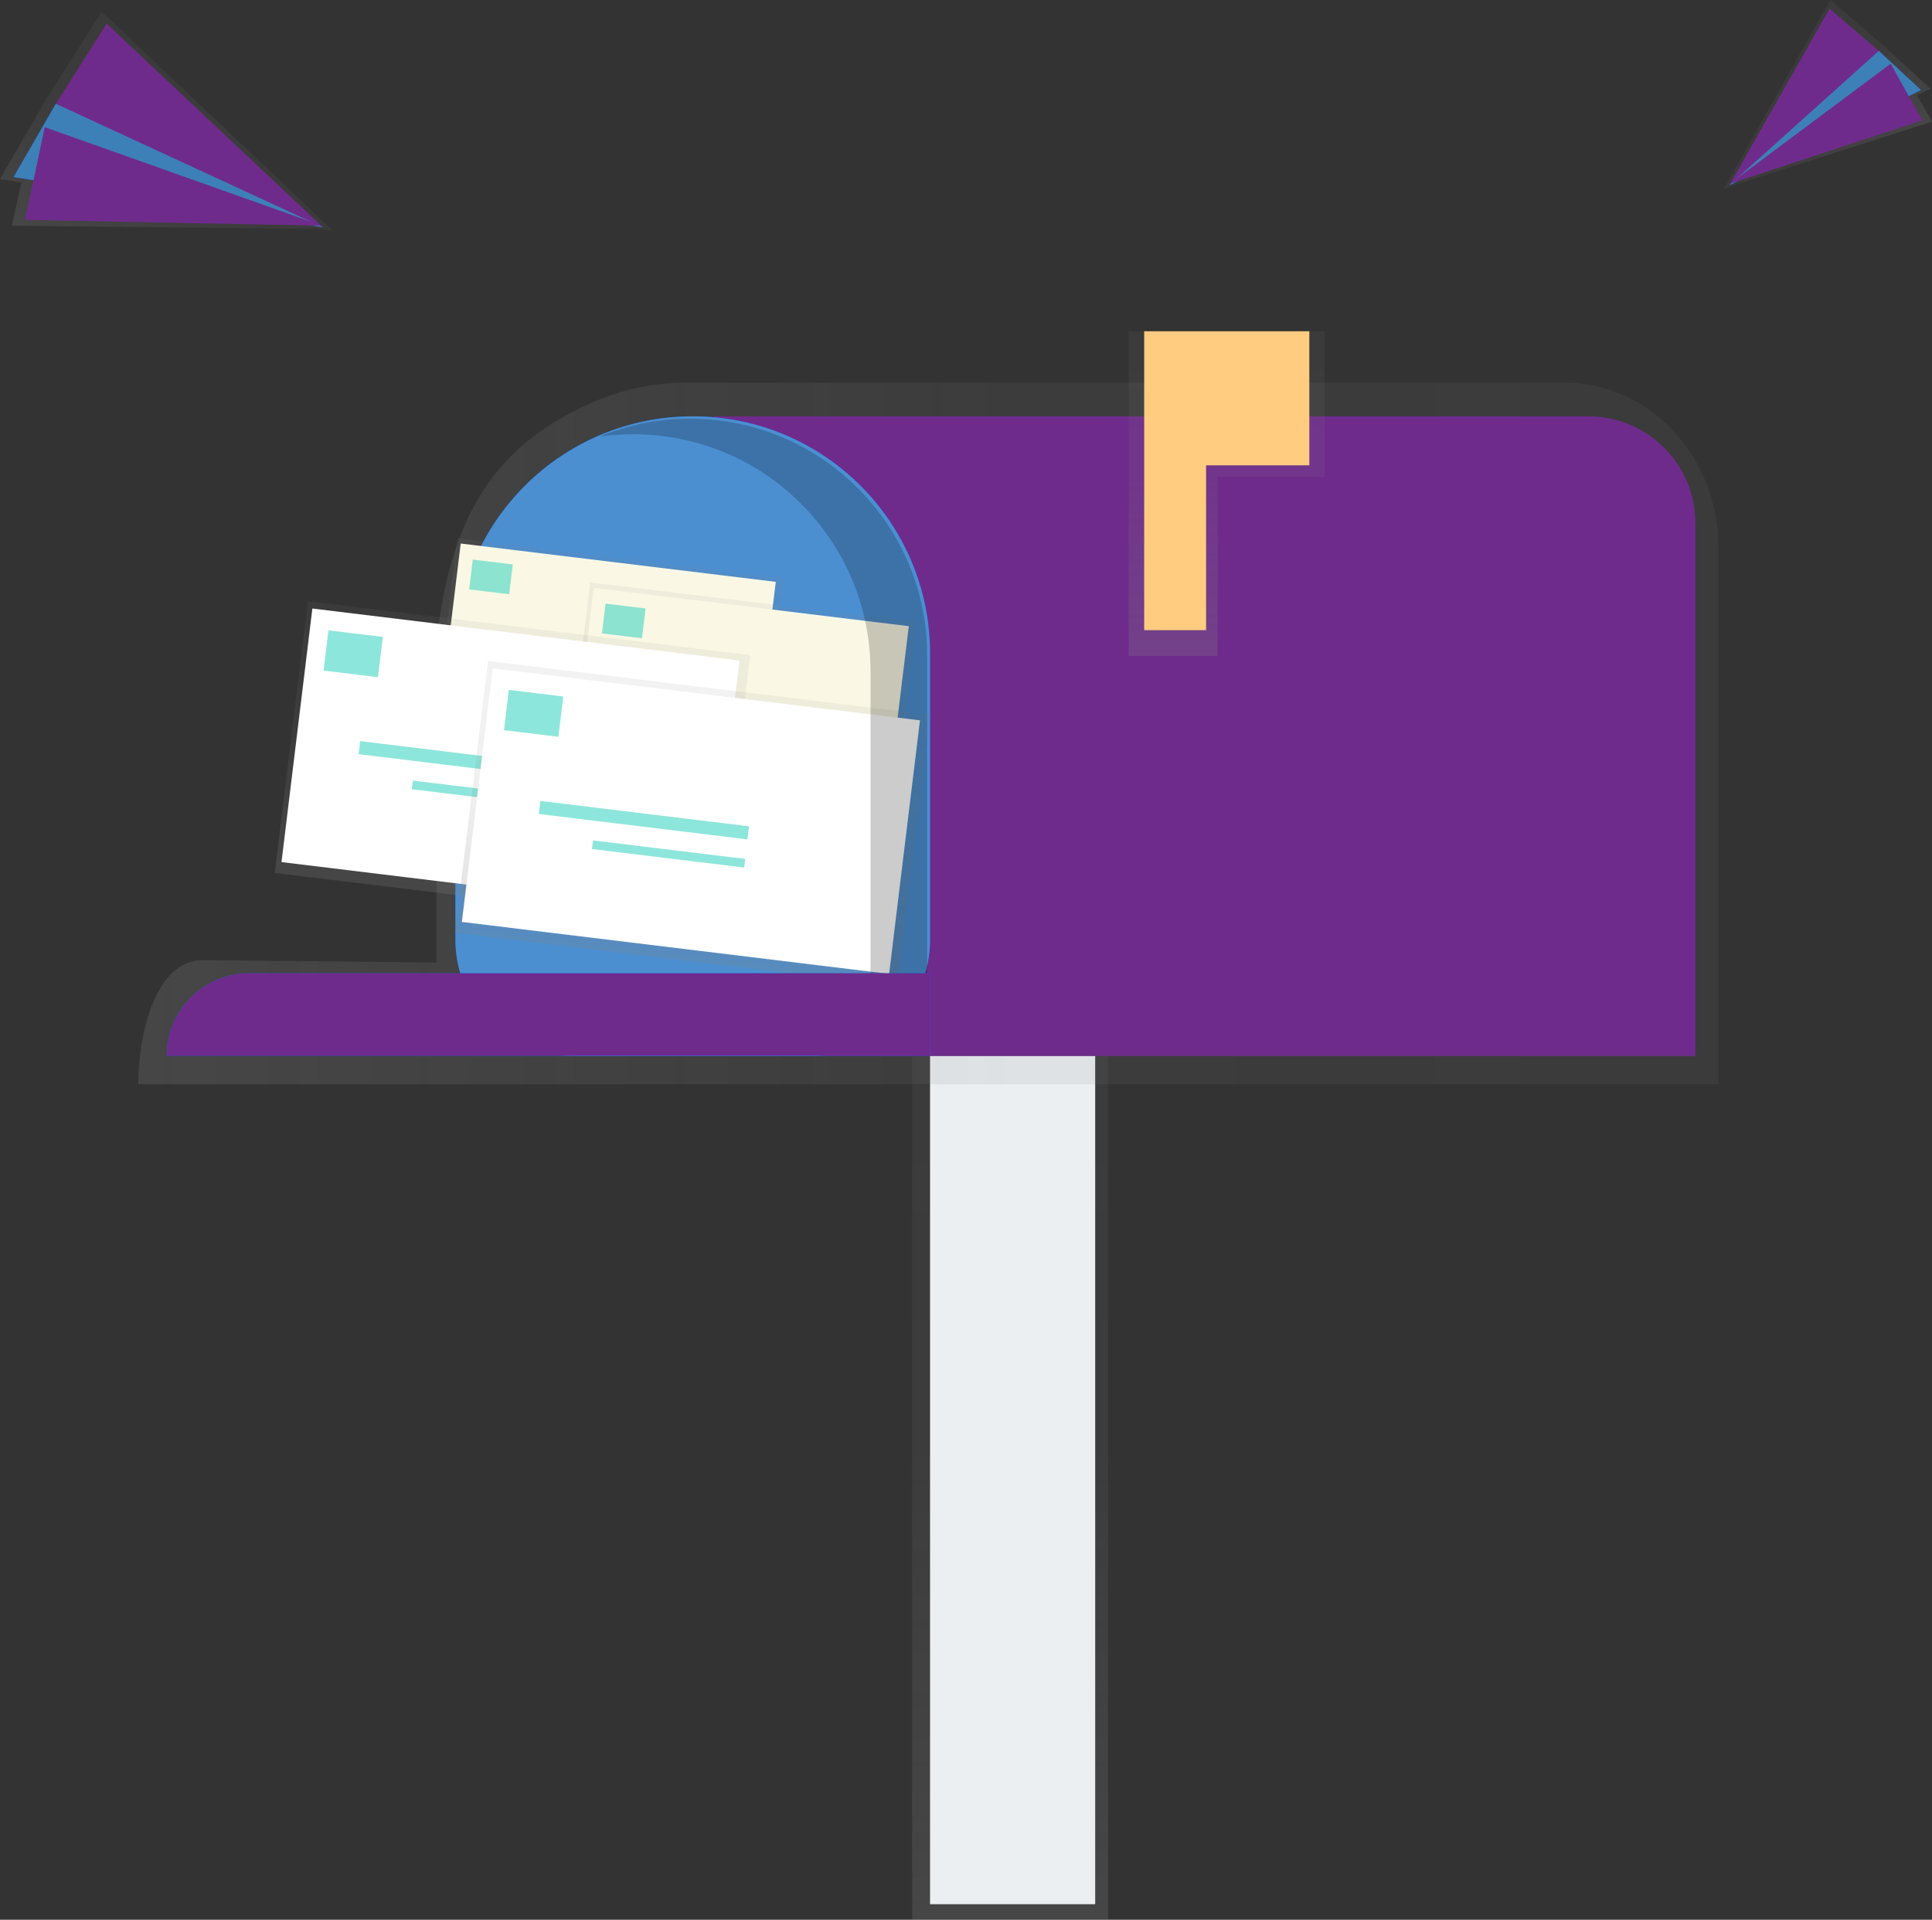 <svg version="1.1" id="b9950e65-c983-427f-969f-411e60d4718f" xmlns="http://www.w3.org/2000/svg" x="0" y="0" viewBox="0 0 733.5 729" xml:space="preserve"><rect x="0" y="0" width="733.5" height="729" fill="#333333" stroke="none"/><style>.st3{fill:#6F2B8C}.st4{fill:#0062ff}.st9{fill:#faf8e4}.st10{opacity:.6}.st11{fill:#41d6c3}.st14{fill:#fff}.st18{fill:#3d80b7}</style><linearGradient id="SVGID_1_" gradientUnits="userSpaceOnUse" x1="383.47" y1="-.97" x2="383.47" y2="327.08" gradientTransform="matrix(1 0 0 -1 0 728)"><stop offset="0" stop-color="gray" stop-opacity=".25"/><stop offset=".54" stop-color="gray" stop-opacity=".12"/><stop offset="1" stop-color="gray" stop-opacity=".1"/></linearGradient><path fill="url(#SVGID_1_)" d="M346.3 400.9h74.4v328h-74.4z"/><path fill="#eceff1" d="M353.1 400.9h62.7v322.2h-62.7z"/><linearGradient id="SVGID_2_" gradientUnits="userSpaceOnUse" x1="238.3" y1="366.18" x2="838.21" y2="366.18" gradientTransform="matrix(1 0 0 -1 -185.78 644.69)"><stop offset="0" stop-color="gray" stop-opacity=".25"/><stop offset=".54" stop-color="gray" stop-opacity=".12"/><stop offset="1" stop-color="gray" stop-opacity=".1"/></linearGradient><path d="M593.8 145.3H258.6c-11.5.3-22.9 2.8-33.4 7.4-34.1 15.1-53.9 38.8-59.5 91.4v121.4l-88.8-.9c-17.9 0-24.4 28.1-24.4 47.1h599.9V207.6c0-34.4-26.2-62.3-58.6-62.3z" fill="url(#SVGID_2_)"/><path class="st3" d="M270.9 158.1H603c22.5 0 40.7 18.2 40.7 40.7V401H270.9V158.1z"/><path class="st4" d="M263 158.1c49.8 0 90.1 40.3 90.1 90.1v108.7c0 24.4-19.7 44.1-44.1 44.1h-92c-24.4 0-44.1-19.7-44.1-44.1V248.1c0-49.7 40.3-90 90.1-90z"/><path d="M263 158.1c49.8 0 90.1 40.3 90.1 90.1v108.7c0 24.4-19.7 44.1-44.1 44.1h-92c-24.4 0-44.1-19.7-44.1-44.1V248.1c0-49.7 40.3-90 90.1-90z" fill="#4b8fd1"/><linearGradient id="SVGID_3_" gradientUnits="userSpaceOnUse" x1="465.73" y1="478.87" x2="465.73" y2="602.25" gradientTransform="matrix(1 0 0 -1 0 728)"><stop offset="0" stop-color="gray" stop-opacity=".25"/><stop offset=".54" stop-color="gray" stop-opacity=".12"/><stop offset="1" stop-color="gray" stop-opacity=".1"/></linearGradient><path fill="url(#SVGID_3_)" d="M502.9 125.8h-74.4v123.3h33.8v-68h40.6z"/><path fill="#ffcc80" d="M497.1 125.8h-62.7v113.5h23.5v-62.6h39.2z"/><linearGradient id="SVGID_4_" gradientUnits="userSpaceOnUse" x1="511.242" y1="330.598" x2="511.242" y2="407.278" gradientTransform="rotate(-173.073 367.474 317.98)"><stop offset="0" stop-color="gray" stop-opacity=".25"/><stop offset=".54" stop-color="gray" stop-opacity=".12"/><stop offset="1" stop-color="gray" stop-opacity=".1"/></linearGradient><path fill="url(#SVGID_4_)" d="M164.4 280.5l9.2-76.1 123.9 15.1-9.3 76.1z"/><path transform="rotate(-83.062 230.427 249.293)" class="st9" d="M194.7 189h71.6v120.5h-71.6z"/><g class="st10"><path transform="rotate(-83.062 186.361 219.116)" class="st11" d="M180.7 211.5h11.4v15.3h-11.4z"/><path transform="rotate(-83.062 217.333 248.987)" class="st4" d="M215.5 219.5h3.7v58.9h-3.7z"/><path transform="rotate(-83.062 224.214 258.48)" class="st4" d="M223 237h2.5v42.9H223z"/></g><linearGradient id="SVGID_5_" gradientUnits="userSpaceOnUse" x1="459.122" y1="320.068" x2="459.122" y2="396.748" gradientTransform="rotate(-173.073 367.473 317.976)"><stop offset="0" stop-color="gray" stop-opacity=".25"/><stop offset=".54" stop-color="gray" stop-opacity=".12"/><stop offset="1" stop-color="gray" stop-opacity=".1"/></linearGradient><path fill="url(#SVGID_5_)" d="M214.8 297.3l9.3-76.1 123.9 15-9.3 76.2z"/><path transform="rotate(-83.062 280.891 266.047)" class="st9" d="M245.1 205.8h71.6v120.5h-71.6z"/><g class="st10"><path transform="rotate(-83.062 236.833 235.87)" class="st11" d="M231.2 228.2h11.4v15.3h-11.4z"/><path transform="rotate(-83.062 267.805 265.743)" class="st4" d="M266 236.3h3.7v58.9H266z"/><path transform="rotate(-83.062 274.666 275.235)" class="st4" d="M273.5 253.8h2.5v42.9h-2.5z"/></g><linearGradient id="SVGID_6_" gradientUnits="userSpaceOnUse" x1="542.517" y1="272.758" x2="542.517" y2="376.698" gradientTransform="rotate(-173.073 367.47 317.98)"><stop offset="0" stop-color="gray" stop-opacity=".25"/><stop offset=".54" stop-color="gray" stop-opacity=".12"/><stop offset="1" stop-color="gray" stop-opacity=".1"/></linearGradient><path fill="url(#SVGID_6_)" d="M104.3 331.5l12.6-103.2 167.9 20.5-12.6 103.1z"/><path transform="rotate(-83.062 193.864 289.135)" class="st14" d="M145.4 207.4h97v163.4h-97z"/><g class="st10"><path transform="rotate(-83.062 134.133 248.234)" class="st11" d="M126.4 237.8h15.4v20.8h-15.4z"/><path transform="rotate(-83.062 176.103 288.733)" class="st11" d="M173.6 248.8h5v79.8h-5z"/><path transform="rotate(-83.062 185.436 301.59)" class="st11" d="M183.8 272.5h3.3v58.2h-3.3z"/></g><linearGradient id="SVGID_7_" gradientUnits="userSpaceOnUse" x1="471.867" y1="258.488" x2="471.867" y2="362.428" gradientTransform="rotate(-173.073 367.47 317.977)"><stop offset="0" stop-color="gray" stop-opacity=".25"/><stop offset=".54" stop-color="gray" stop-opacity=".12"/><stop offset="1" stop-color="gray" stop-opacity=".1"/></linearGradient><path fill="url(#SVGID_7_)" d="M172.7 354.2L185.3 251l167.9 20.5-12.6 103.1z"/><path transform="rotate(-83.062 262.26 311.848)" class="st14" d="M213.8 230.2h97v163.4h-97z"/><g class="st10"><path transform="rotate(-83.062 202.536 270.944)" class="st11" d="M194.9 260.6h15.4v20.8h-15.4z"/><path transform="rotate(-83.062 244.506 311.443)" class="st11" d="M242 271.5h5v79.8h-5z"/><path transform="rotate(-83.062 253.838 324.3)" class="st11" d="M252.2 295.2h3.3v58.2h-3.3z"/></g><path d="M262 159c-11.8 0-23.5 2.3-34.4 6.8 4.2-.6 8.5-.9 12.8-.9 49.8 0 90.1 40.3 90.1 90.1v143H352V249.1c.1-49.7-40.2-90.1-90-90.1z" opacity=".2"/><path class="st4" d="M94.6 369.6h258.5v31.3H63.3c0-17.3 14-31.3 31.3-31.3z"/><path class="st3" d="M94.6 369.6h258.5v31.3H63.3c0-17.3 14-31.3 31.3-31.3z"/><linearGradient id="SVGID_8_" gradientUnits="userSpaceOnUse" x1="733.26" y1="404.624" x2="733.26" y2="463.982" gradientTransform="rotate(130.5 800.464 232.044)"><stop offset="0" stop-color="gray" stop-opacity=".25"/><stop offset=".54" stop-color="gray" stop-opacity=".12"/><stop offset="1" stop-color="gray" stop-opacity=".1"/></linearGradient><path fill="url(#SVGID_8_)" d="M657.4 70.6l-3 1.4.3-.6-.2.1.3-.3L694.9 0l20.4 17.5 17.6 16.2-5.1 2.5 5.7 10z"/><path class="st4" d="M713.3 19.3l16 14.9-72.7 36.1 38.7-49.6z"/><path class="st18" d="M713.3 19.3l16 14.9-72.7 36.1 38.7-49.6z"/><path class="st3" d="M694.6 3.3l-38 67 56.7-51z"/><path class="st3" d="M729.8 45.7l-73.1 24.1 61.1-45.6z"/><linearGradient id="SVGID_9_" gradientUnits="userSpaceOnUse" x1="260.144" y1="29.332" x2="260.144" y2="116.275" gradientTransform="scale(1 -1) rotate(-32.358 -88.3 335.36)"><stop offset="0" stop-color="gray" stop-opacity=".25"/><stop offset=".54" stop-color="gray" stop-opacity=".12"/><stop offset="1" stop-color="gray" stop-opacity=".1"/></linearGradient><path fill="url(#SVGID_9_)" d="M121.7 87l4.7.7-.7-.7h.4l-.6-.2L38.6 4.4 17.5 37.7 0 68l8.1 1.3-3.6 16.4z"/><path class="st4" d="M21.2 39.4l-16 27.8 117.4 19.1L47 33.6z"/><path class="st18" d="M21.2 39.4l-16 27.8 117.4 19.1L47 33.6z"/><path class="st3" d="M40.5 9l82.1 77.3L21.2 39.4z"/><path class="st3" d="M9.5 83.5l112.8 2.2L17 48.3z"/></svg>